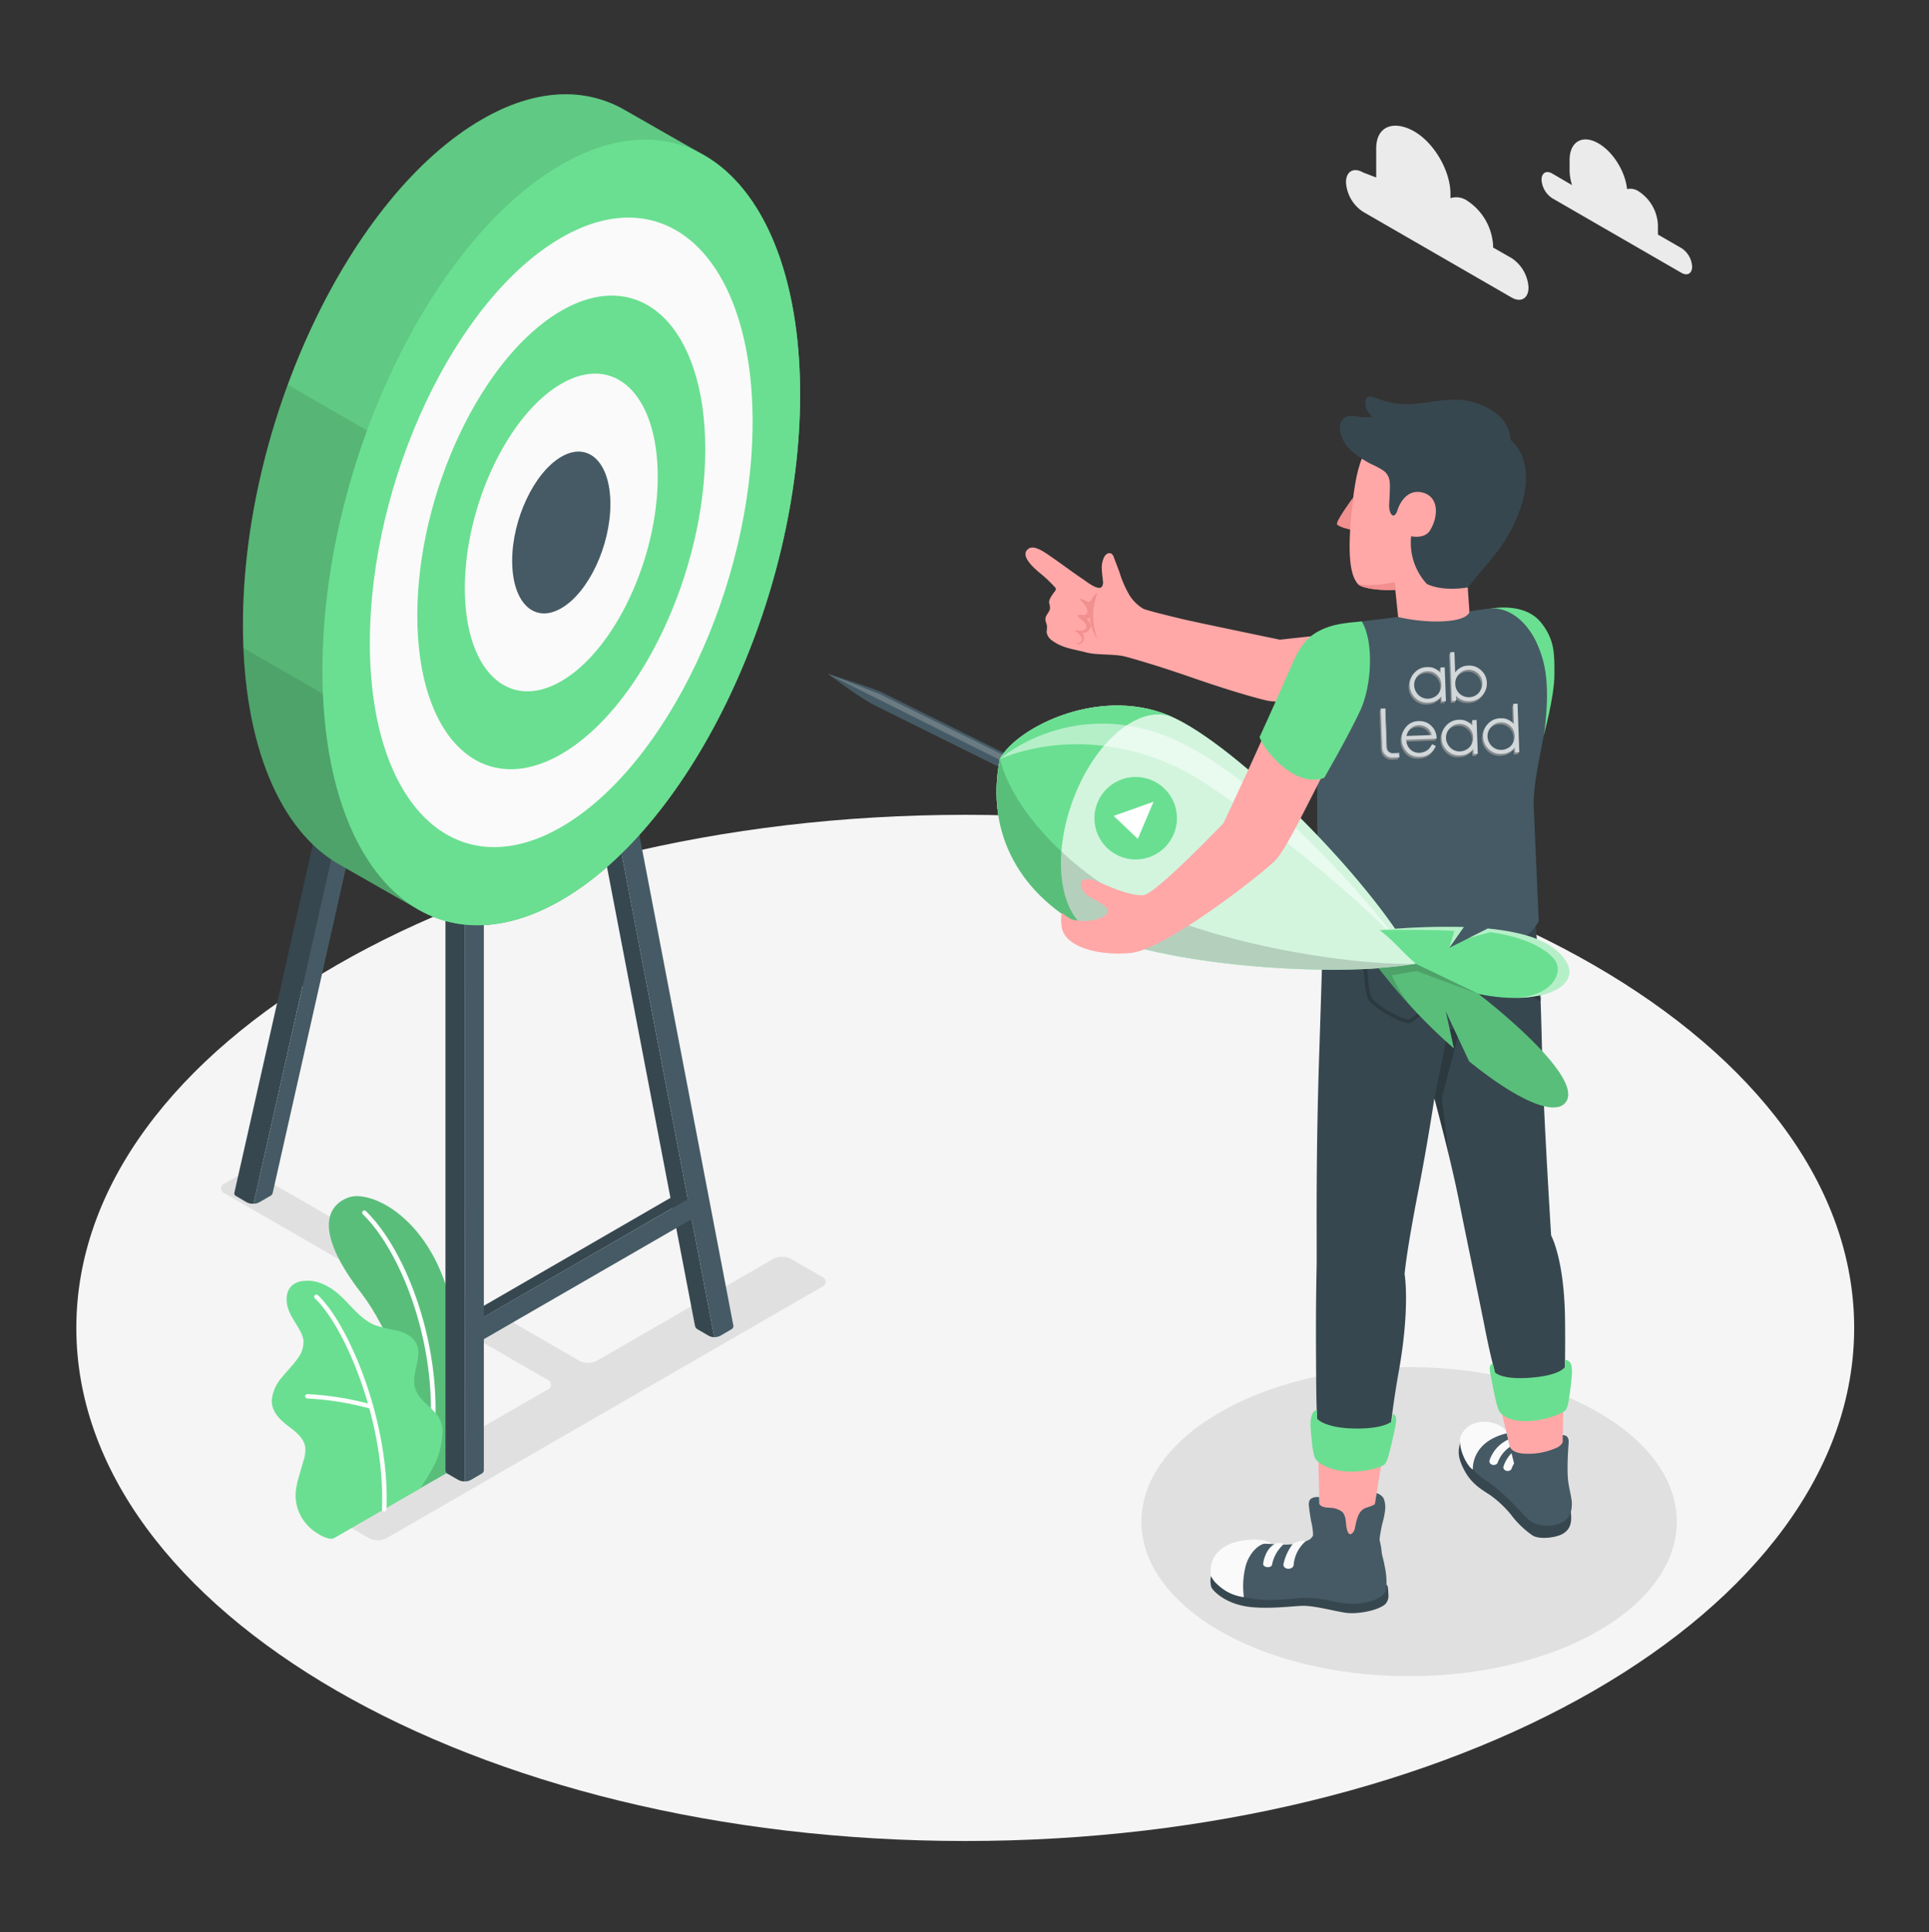 <svg width="570" height="571" fill="none" xmlns="http://www.w3.org/2000/svg"><rect width="100%" height="100%" fill="#333333" stroke="none"/><path d="M285.222 544.023c145.067 0 262.668-67.883 262.668-151.62 0-83.738-117.601-151.62-262.668-151.62S22.555 308.665 22.555 392.403c0 83.737 117.6 151.62 262.667 151.62z" fill="#F5F5F5"/><path d="M496.942 73.374l-7.045-4.07a6.957 6.957 0 000-.867v-2.04a12.533 12.533 0 00-5.7-9.861 4.452 4.452 0 00-3.42-.661c-.513-5.165-4.104-11.001-8.459-13.51-4.697-2.724-8.516-.524-8.516 4.914v3.055c.021 1.483.263 2.955.719 4.366l-5.849-3.42c-1.744-1.003-3.157-.193-3.157 1.824a6.976 6.976 0 003.157 5.472l38.179 22.048c1.744 1.003 3.158.194 3.158-1.824a6.987 6.987 0 00-3.067-5.426zm-94.176-22.413l3.888 1.494v-8.562c0-6.84 5.415-8.413 11.297-5.027 5.883 3.42 10.648 11.65 10.648 18.445v1.243a5.698 5.698 0 014.936.752 16.969 16.969 0 017.661 13.27v.57l5.415 3.089a11.17 11.17 0 015.05 8.732c0 3.227-2.28 4.56-5.05 2.919l-43.845-25.308a11.18 11.18 0 01-5.038-8.744c0-3.18 2.257-4.48 5.038-2.873z" fill="#EBEBEB"/><path d="M416.378 495.31c43.682 0 79.093-20.441 79.093-45.657 0-25.216-35.411-45.657-79.093-45.657s-79.093 20.441-79.093 45.657c0 25.216 35.411 45.657 79.093 45.657zm-302.179-40.755l128.706-74.305a1.551 1.551 0 000-2.941l-9.246-5.335a5.69 5.69 0 00-5.095 0l-52.247 30.164a5.548 5.548 0 01-5.084 0l-95.258-54.994a5.705 5.705 0 00-5.096 0l-4.469 2.577a1.55 1.55 0 000 2.941l95.35 55.051a1.551 1.551 0 010 2.941L99.858 446.29a1.557 1.557 0 00-1.043 1.465 1.55 1.55 0 001.043 1.465l9.245 5.335a5.59 5.59 0 005.096 0z" fill="#E0E0E0"/><path d="M123.946 439.895l9.12-5.187s4.355-23.997 1.14-44.631c-4.56-29.002-24.328-39.011-31.498-36.127-7.17 2.884-8.858 11.48 4.104 28.238 7.547 9.93 17.373 30.837 17.134 57.707z" fill="#6ADF91"/><path opacity=".15" d="M123.946 439.895l9.12-5.187s4.355-23.997 1.14-44.631c-4.56-29.002-24.328-39.011-31.498-36.127-7.17 2.884-8.858 11.48 4.104 28.238 7.547 9.93 17.373 30.837 17.134 57.707z" fill="#000"/><path d="M127.229 428.427h-.08a.648.648 0 01-.559-.73c3.751-27.155-7.17-56.909-19.38-68.89a.664.664 0 010-.924.654.654 0 01.912 0c12.54 12.198 23.633 42.443 19.825 69.996a.663.663 0 01-.718.548z" fill="#fff"/><path d="M98.752 454.498c-1.436.821-4.39-.98-5.53-1.744a13.59 13.59 0 01-4.56-5.221 12.745 12.745 0 01-1.14-7.706 29.61 29.61 0 01.97-4.093 756.89 756.89 0 001.14-3.979 10.13 10.13 0 00.581-4.012c-.353-2.725-2.77-4.629-4.959-6.27-2.428-1.824-4.959-4.218-4.947-7.49a11.5 11.5 0 012.895-6.84c1.562-1.984 3.42-3.739 4.834-5.826a8.115 8.115 0 001.653-5.095 8.257 8.257 0 00-1.14-3.17c-1.14-2.131-2.68-4.092-3.42-6.384-.741-2.291-.684-5.141 1.14-6.771 1.47-1.345 3.648-1.539 5.631-1.402 1.861.222 3.651.848 5.244 1.835 5.199 2.896 8.163 9.052 13.68 11.275a53.419 53.419 0 006.681 1.63c2.28.593 4.48 1.721 5.506 3.773 2.029 4.047-1.733 9.029-.308 13.327 1.266 3.796 4.948 5.255 7.023 8.675a8.11 8.11 0 01.969 4.982 23.505 23.505 0 01-2.098 8.402 59.044 59.044 0 01-4.56 7.569c-.182.069-25.069 14.41-25.285 14.535z" fill="#6ADF91"/><path d="M113.492 446.644a.661.661 0 01-.453-.207.646.646 0 01-.174-.466c1.072-25.707-11.035-54.082-19.847-62.324a.648.648 0 010-.912.663.663 0 01.923 0c8.984 8.413 21.341 37.255 20.258 63.327a.661.661 0 01-.707.582z" fill="#fff"/><path d="M109.639 416.274a.574.574 0 01-.194 0 86.608 86.608 0 00-18.65-3.009.654.654 0 01-.621-.679.651.651 0 01.678-.621 89.252 89.252 0 0118.981 3.067.628.628 0 01.381.316.637.637 0 01-.195.812.628.628 0 01-.38.114z" fill="#fff"/><path d="M199.801 356.344v-3.351l-59.679 34.519 2.839 1.676 56.84-32.844zm-74.419-227.237a.801.801 0 01.388.855L76.316 349.469l-1.402 6.225a3.885 3.885 0 01-1.983-.388l-3.306-1.949a.8.8 0 01-.377-.867l50.765-225.321a.79.79 0 01.442-.539c.11-.05.23-.075.351-.073a.81.81 0 01.347.088l4.229 2.462z" fill="#37474F"/><path d="M131.583 126.11L80.58 352.502a1.308 1.308 0 01-.638.855l-3.318 1.916a3.34 3.34 0 01-1.71.421l1.402-6.224 49.579-220.02 5.688-3.34z" fill="#455A64"/><path d="M137.283 431.208v6.544a3.916 3.916 0 01-1.835-.411l-3.078-1.778a1.29 1.29 0 01-.741-1.06V237.887l5.7 3.283-.046 190.038z" fill="#37474F"/><path d="M142.972 237.898v196.639a1.271 1.271 0 01-.752.992l-3.055 1.778a3.65 3.65 0 01-1.858.445V241.17l5.665-3.272z" fill="#455A64"/><path d="M211.064 395.161a3.85 3.85 0 01-1.778-.513l-3.17-1.835a1.62 1.62 0 01-.775-1.14L171.438 214.87l5.7 3.284L209.844 388.8l1.22 6.361z" fill="#37474F"/><path d="M216.742 391.844a1.32 1.32 0 01-.787 1.071l-2.895 1.688-.137.079a3.83 3.83 0 01-1.858.445l-1.22-6.327-32.718-170.647 5.7-3.271 33.847 176.7.068.262z" fill="#455A64"/><path d="M141.012 396.86l64.467-37.221v-6.566l-64.467 37.221v6.566z" fill="#455A64"/><path d="M208.272 45.99l-.114-.068-.308-.17c-1.653-.936-8.493-4.789-23.256-13.259-11.776-6.772-26.391-6.361-42.18 2.782-39.034 22.515-70.634 89.41-70.623 149.431 0 35.625 11.15 60.83 28.352 70.68 10.351 5.939 20.976 11.958 23.393 13.338.091.042.178.092.262.148l.251.137c11.696 6.509 26.151 6.008 41.792-3.021 38.977-22.515 70.577-89.41 70.577-149.431.012-35.477-11.046-60.614-28.146-70.566z" fill="#6ADF91"/><path opacity=".1" d="M208.272 45.99l-.114-.068-.308-.17c-1.653-.936-8.493-4.789-23.256-13.259-11.776-6.772-26.391-6.361-42.18 2.782-39.034 22.515-70.634 89.41-70.623 149.431 0 35.625 11.15 60.83 28.352 70.68 10.351 5.939 20.976 11.958 23.393 13.338.091.042.178.092.262.148l.251.137c11.696 6.509 26.151 6.008 41.792-3.021 38.977-22.515 70.577-89.41 70.577-149.431.012-35.477-11.046-60.614-28.146-70.566z" fill="#000"/><path opacity=".1" d="M221.359 192.401L85.026 113.684c-8.333 22.652-13.235 47.367-13.235 71.022 0 35.625 11.15 60.83 28.352 70.68 10.351 5.939 20.976 11.958 23.393 13.338.091.042.178.092.262.148l.251.137c11.696 6.509 26.151 6.008 41.792-3.021 22.538-12.985 42.602-40.824 55.518-73.587z" fill="#000"/><path opacity=".1" d="M71.904 191.455c1.334 32.068 12.118 54.72 28.215 63.954 10.351 5.939 20.976 11.958 23.393 13.338.091.042.179.092.262.148l.251.137c11.696 6.509 26.152 6.007 41.792-3.021a88.54 88.54 0 0015.356-11.457L71.904 191.455z" fill="#000"/><path d="M165.84 48.67c-38.976 22.503-70.566 89.398-70.566 149.419 0 60.021 31.601 90.425 70.578 67.922 38.976-22.504 70.577-89.456 70.577-149.432 0-59.975-31.601-90.424-70.589-67.91z" fill="#6ADF91"/><path d="M165.841 70.25c-31.236 18.034-56.556 71.649-56.556 119.7s25.331 72.469 56.567 54.435c31.236-18.035 56.533-71.615 56.533-119.712 0-48.096-25.297-72.47-56.544-54.423z" fill="#FAFAFA"/><path d="M165.852 91.83c-23.506 13.566-42.544 53.899-42.544 90.06s19.049 54.515 42.544 40.949c23.496-13.566 42.545-53.899 42.545-90.06s-19.072-54.526-42.545-40.949z" fill="#6ADF91"/><path d="M165.852 113.41c-15.767 9.12-28.5 36.138-28.5 60.42 0 24.282 12.779 36.56 28.5 27.463 15.72-9.097 28.5-36.15 28.5-60.42 0-24.271-12.746-36.571-28.5-27.463z" fill="#FAFAFA"/><path d="M165.852 134.979c-7.98 4.64-14.524 18.4-14.512 30.78.011 12.38 6.498 18.605 14.512 13.976 8.014-4.628 14.512-18.388 14.512-30.78 0-12.391-6.498-18.604-14.512-13.976z" fill="#455A64"/><path d="M431.449 426.09c-.297 2.143-1.277 3.898 1.527 8.88 2.178 3.853 5.324 5.461 7.353 6.84a31.77 31.77 0 016.099 5.7 27.166 27.166 0 006.407 6.202c1.915 1.265 6.84.775 8.995-.502 2.154-1.277 2.85-3.34 2.223-7.056-.627-3.717-12.119-3.546-12.119-3.546l-20.485-16.518z" fill="#37474F"/><path d="M462.138 403.415l-.57 34.861c0 2.052-11.252 4.617-13.68-.068a76.978 76.978 0 00-1.688-10.694c-.877-3.499-2.371-9.587-2.371-9.587-1.277-7.262-1.847-12.62-1.847-12.62l20.156-1.892zm-51.814 16.051s-5.301 32.262-5.461 34.041c-.159 1.778-5.164 2.929-8.869 2.815-3.705-.114-5.894-1.835-5.859-2.633l-.912-34.428 21.101.205z" fill="#FFA8A7"/><path d="M415.044 376.5s.456-6.214 4.127-24.967c2.554-12.996 4.674-26.949 4.674-26.949s4.56 16.826 7.239 30.084c1.915 9.645 3.842 18.731 7.558 37.108a228.825 228.825 0 005.928 23.94c7.148 3.796 17.602-.559 17.602-.559s.433-11.206.285-25.08c-.182-17.967-4.115-25-4.115-25s-1.517-24.225-2.28-42.112c-1.026-25.365-.24-49.02-6.213-68.765-.924-.251-57-24.749-58.46 8.801-.353 8.288-.969 30.347-1.561 48.051-1.015 30.005-.73 52.326-.764 62.54-.205 9.839-.297 19.061-.114 37.415.091 7.98.558 14.82.558 14.82 6.726 4.56 21.102-1.003 21.102-1.003s.638-7.889 2.622-19.038c3.534-19.471 1.812-29.286 1.812-29.286z" fill="#37474F"/><path opacity=".2" d="M414.896 302.08c-3.158-.912-9.508-4.639-10.682-7.011-1.356-2.724-1.653-17.031-1.664-17.635v-.559l23.085-1.642.068.502a144.776 144.776 0 011.357 15.755v.741c.091 2.28-8.995 9.279-9.918 9.838a1.467 1.467 0 01-.753.205 5.234 5.234 0 01-1.493-.194zm-11.252-24.156c.103 4.412.547 14.66 1.551 16.667 1.003 2.006 6.84 5.551 10.009 6.452 1.14.319 1.391.16 1.402.16 1.984-1.22 9.451-7.593 9.405-8.892v-.753a138.985 138.985 0 00-1.277-15.139l-21.09 1.505zm51.642 17.978l.217-1.14c-3.91-1.881-9.599-5.016-10.032-6.077-.536-1.299-1.539-10.431-1.938-14.409 1.14-.297 4.708-1.14 10.055-2.28l-.217-1.06c-6.68 1.413-10.522 2.428-10.556 2.439l-.445.114v.456c.137 1.368 1.345 13.418 2.052 15.174.707 1.755 9.234 5.996 10.864 6.783z" fill="#000"/><path d="M389.12 416.696l.103 2.565s2.063 2.69 10.91 2.873c8.846.182 11.149-2.121 11.149-2.121l.285-2.143c1.414.331 1.14 2.006.205 6.19-.935 4.184-1.71 7.798-2.622 8.664-.912.867-5.7 2.349-10.887 2.109-5.187-.239-8.595-2.394-9.507-3.648-.912-1.254-1.22-6.27-1.471-8.972-.251-2.701.296-5.415 1.835-5.517zm52.007-13.691l.627 2.565s2.018 2.28 10.841 1.527c8.824-.752 9.85-3.226 9.85-3.226v-2.075c1.881.285 2.371 1.767 1.892 6.019-.479 4.253-.9 7.98-1.71 8.892-.809.912-5.392 2.907-10.613 3.215-5.221.308-7.684-1.311-8.71-2.462-1.026-1.152-1.961-6.635-2.485-9.303-.524-2.667-1.197-4.879.308-5.152z" fill="#6ADF91"/><path opacity=".2" d="M423.856 324.584l4.025-19.904a19.237 19.237 0 0010.385-12.848s.673 9.12-7.273 13.68l-4.948 18.969 1.972 16.348-4.161-16.245z" fill="#000"/><path d="M358.318 465.477c-.798-.08-.707 2.28-.434 3.351.274 1.072 3.569 4.48 9.428 5.7 5.86 1.22 13.942.126 17.419 0 3.477-.125 9.462 1.551 12.917 2.052 3.454.502 9.69-.661 11.753-2.61a3.632 3.632 0 00.844-2.862c-.069-2.28-.274-2.77-.548-2.747l-51.379-2.884z" fill="#37474F"/><path d="M408.581 449.767c.355-1.241.6-2.511.729-3.796a7.032 7.032 0 00-.444-3.146 3.322 3.322 0 00-2.098-1.574l-.502 3.204c-.672.65-2.565.946-3.34 1.448-1.744 1.14-2.086 3.499-2.542 5.529-.071.478-.25.935-.524 1.333-1.574 1.95-2.03-1.459-2.109-2.371-.114-1.322-.228-2.793-1.209-3.693a6.23 6.23 0 00-3.42-1.14c-1.197-.103-2.622-.057-3.272-1.14l-.079-2.018c-1.015-.114-2.463.08-2.885 1.14a3.567 3.567 0 00-.091 1.63c.16 1.516.376 3.032.673 4.56.287 1.12.459 2.266.513 3.42.012.213.012.426 0 .638a3.42 3.42 0 01-1.14 1.22 14.6 14.6 0 01-5.974 1.391c-3.009.194-5.563-.262-8.949-.308a18.03 18.03 0 00-9.006 1.836 8.084 8.084 0 00-3.522 3.28 8.087 8.087 0 00-1.038 4.7 11.189 11.189 0 005.358 4.856 28.968 28.968 0 008.869 1.915c3.569.365 8.505-.262 12.084-.467a34.476 34.476 0 018.938.946c4.56.912 7.661 1.14 11.776-.091 1.562-.479 3.5-1.402 4.218-3.124.23-2.363.088-4.748-.422-7.068a26.675 26.675 0 00-.273-1.379 46.647 46.647 0 00-.422-1.687c-.228-.855-.239-1.79-.388-2.668-.057-.319-.228-1.14-.444-2.177.095-1 .247-1.993.456-2.976.102-.695.296-1.493.479-2.223z" fill="#455A64"/><path d="M385.895 455.376a10.395 10.395 0 00-3.614 6.84c.068 1.733-2.987 1.847-3.055.125a14.816 14.816 0 012.758-6.064 5.517 5.517 0 013.911-.901zm-6.647 1.015a10.814 10.814 0 00-3.34 5.825c-.057 1.277-2.713 1.14-2.656-.137 0 0 .41-4.092 3.351-5.791.821-.581 2.372-.433 2.645.103z" fill="#FAFAFA"/><path d="M374.004 456.117c-1.403 0-4.344 1.87-5.792 6.156a24.45 24.45 0 00-.661 9.69 13.677 13.677 0 01-7.752-3.694 7.976 7.976 0 01-1.938-2.462 8.556 8.556 0 011.471-6.544c2.04-2.416 5.187-4.001 10.134-4.252 5.552-.285 6.031 1.197 6.031 1.197l-1.493-.091z" fill="#FAFAFA"/><path d="M434.492 421.529c2.747-1.607 10.682 2.018 10.682 2.018l.467 1.858s.331 1.323.502 1.973c.41 1.47 2.28 1.949 3.648 2.143a20.53 20.53 0 0010.431-1.813c1.448-.798 1.539-1.676 1.539-1.676v-1.949c.889 0 1.904.41 1.755 2.28-.262 3.352-.558 9.2 0 12.244.251 1.504.673 3.271.89 4.765.159 1.014.114 4.001-1.22 5.198a4.927 4.927 0 01-1.334 1.14c-2.896 1.801-7.98 1.505-10.351-.843-3.01-2.919-5.13-5.575-9.348-9.12-2.497-2.075-4.902-3.067-6.931-5.621a16.096 16.096 0 01-2.52-4.856c-1.516-4.195-1.037-6.088 1.79-7.741z" fill="#455A64"/><path d="M442.473 432.394a9.963 9.963 0 013.705-4.868c-.171-.696-.365-1.402-.536-2.12a10.455 10.455 0 00-5.472 6.064c-.399 1.277 1.413 1.995 2.303.924zm4.104 1.801a9.438 9.438 0 01.82-1.744c-.239-.947-.49-1.961-.763-3.033a10.372 10.372 0 00-2.349 3.853c-.399 1.22 1.414 1.938 2.292.924zm-11.378.091c0-.33-.479-8.162 9.975-10.727 0-.057-.182-.741-.262-1.026a9.175 9.175 0 00-4.799-2.28c-3.819-.525-6.601.798-8.22 3.545-1.619 2.748 1.186 9.132 3.306 10.488z" fill="#FAFAFA"/><path d="M374.244 206.993c-4.412-1.037-12.324-3.42-21.124-6.452-9.679-3.42-19.757-6.396-21.455-6.704-3.238-.581-7.878-.273-10.75-1.048-3.42-.935-6.897-1.209-9.896-3.42a3.695 3.695 0 01-1.744-2.52c0-.536.126-1.071.103-1.607 0-.844-.559-1.619-.468-2.451.114-1.14 1.323-1.984 1.368-3.135a7.514 7.514 0 00-.273-1.494c-.137-.912.764-2.131 1.265-2.872.274-.388 1.038-1.072.604-1.585a38.721 38.721 0 00-4.822-4.56c-3.169-2.656-4.902-5.084-3.579-6.601 1.824-2.109 5.175.616 9.416 3.58 2.36 1.653 4.674 3.42 7.068 4.993.935.627 4.72 3.717 5.7 2.166a2.63 2.63 0 00.239-1.653c-.102-1.14-.307-2.36-.33-3.545a6.841 6.841 0 01.684-3.42c.192-.407.492-.754.866-1.003a1.277 1.277 0 011.277-.057c.378.279.645.683.752 1.14.548 1.425 1.083 2.85 1.619 4.275a32.042 32.042 0 003.01 6.897 12.066 12.066 0 004.058 3.967c1.14.536 8.733 2.371 11.218 2.975 4.286 1.026 28.648 6.054 29.127 6.168l65.573-7.137-.912 21.364s-59.953 5.78-68.594 3.739z" fill="#FFA8A7"/><path d="M440.58 179.781c4.457-.593 11.183-.547 15.002 4.457 3.819 5.005 3.774 8.972 3.728 15.356-.045 6.384-3.169 17.761-3.169 17.761l-15.561-37.574z" fill="#6ADF91"/><path d="M321.302 180.522a1.14 1.14 0 01-.274.912 1.224 1.224 0 01-.9.331 4.515 4.515 0 01-.969-.126c-.263 0-.616 0-.684.228a.536.536 0 00.159.434c.451.442.935.85 1.448 1.219.627.548 1.379 1.585.684 2.28a1.827 1.827 0 01-1.607.605c-.445 0-.89-.171-1.346-.194-.079 0-.182 0-.171.114a.217.217 0 00.057.08 6.718 6.718 0 011.665 1.539 1.596 1.596 0 01.285 1.379c-.228.547-1.14.821-1.642.855h-.262v.057h.08c.164.058.331.103.501.137a1.759 1.759 0 001.916-1.311 1.928 1.928 0 00-.605-2.041 2.27 2.27 0 002.075-.821c1.14-1.265.399-2.337-.604-3.294a2.02 2.02 0 00.946-.445c.168 2.297.934 4.51 2.223 6.418a21.192 21.192 0 01-1.265-7.581 9.384 9.384 0 01.182-1.869c.078-.56.185-1.116.319-1.665a12.21 12.21 0 01.833-2.61 4.931 4.931 0 00-1.482 1.391c-.342.49-.32 1.231-1.072 1.311a2.064 2.064 0 01-1.208-.365 3.654 3.654 0 00-1.14-.536.293.293 0 00-.263.057c-.079.103 0 .251.092.353a7.58 7.58 0 011.995 2.691c.041.152.053.311.034.467z" fill="#F28F8F"/><path d="M412.058 171.995l2.177 20.908 20.873 1.14-1.664-24.248-21.386 2.2z" fill="#FFA8A7"/><path d="M399.859 146.972s-5.289 7.171-4.776 7.98c.513.809 4.092 1.607 4.092 1.607l.684-9.587z" fill="#F28F8F"/><path d="M414.554 127.147c-10.021 1.562-13.121 5.7-14.888 21.455-1.859 16.405-.445 21.66 1.596 23.997 1.379 1.573 9.473 2.28 13.623 1.357 5.198-1.14 16.974-4.617 22.8-12.609 6.897-9.393 9.279-22.503 2.736-28.272-9.155-8.128-21.786-6.566-25.867-5.928z" fill="#FFA8A7"/><path d="M398.526 132.391a13.403 13.403 0 002.417 2.132 34.944 34.944 0 004.024 2.52 25.846 25.846 0 013.921 2.097c1.733 1.38 1.87 3.09 1.802 5.164 0 1.357-.126 3.033-.206 4.845-.114 2.736 1.517 4.902 2.565 1.289 0 0 1.893-5.997 6.977-4.959 5.085 1.037 5.221 6.84 2.542 11.24-1.641 2.679-5.586 1.744-5.586 1.744a17.967 17.967 0 004.617 14.079s3.956 2.337 12.107 1.049c5.928-7.307 9.599-10.807 12.894-17.214 6.976-13.532 4.434-22.401-.194-26.323-.616-6.441-5.495-9.576-11.161-11.206-8.481-2.428-16.769 2.28-25.16-.114a41.337 41.337 0 01-4.081-1.299 2.279 2.279 0 00-1.664-.206 1.886 1.886 0 00-.912 1.847 5.138 5.138 0 002.28 4.161c-.171-.114-1.015.069-1.243.069h-1.425a25.862 25.862 0 01-2.816-.331 5.197 5.197 0 00-1.926 0 3.48 3.48 0 00-2.383 3.42 8.644 8.644 0 001.311 4.207c.276.532.592 1.043.946 1.527.114.093.232.181.354.262z" fill="#37474F"/><path d="M401.262 172.599c1.14 1.265 6.623 1.972 10.887 1.71h.296l-.296-2.28s-6.817 1.573-10.887.57z" fill="#F28F8F"/><path d="M454.42 190.771c-2.565-6.179-8.128-12.027-15.288-10.842-1.664.274-3.249.411-4.822.696-.843 3.5-12.004 3.83-21.17 1.71l-10.75 1.288c-6.578 2.211-11.867 14.9-12.802 34.2-.935 19.3.103 49.02.479 62.46a73.934 73.934 0 0041.69 4.275c19.71-3.921 22.925-12.38 22.925-12.38l-1.516-34.496c0-7.502 2.736-17.67 3.317-22.493 1.756-14.831-.513-20.668-2.063-24.418zm-195.02 13.93a3.485 3.485 0 00-1.379 2.793 1.064 1.064 0 00.524.969l37.381 18.548 1.949-3.933-37.381-18.548a1.148 1.148 0 00-1.094.171z" fill="#455A64"/><path d="M258.545 208.474c-4.56-2.28-13.919-9.348-13.919-9.348s13.589 4.253 15.869 5.415l-1.95 3.933z" fill="#455A64"/><path opacity=".2" d="M296.781 223.261l-36.776-18.138-15.379-6.008 14.843 7.479 37.175 18.559.137-1.892z" fill="#fff"/><path d="M296.781 223.295a3.428 3.428 0 00-1.024 1.225 3.428 3.428 0 00-.355 1.556c.068.992.786 1.346 1.607.798a3.413 3.413 0 001.379-2.793c-.068-1.014-.763-1.379-1.607-.786z" fill="#37474F"/><path d="M295.458 224.253c5.21-9.588 30.86-22.333 52.087-11.834 21.227 10.5 60.557 51.175 70.919 72.436-24.897 4.275-75.787.365-96.273-9.758-20.486-10.124-31.156-28.523-26.733-50.844z" fill="#6ADF91"/><path opacity=".7" d="M295.458 224.253c5.21-9.588 30.86-22.333 52.087-11.834 21.227 10.5 60.557 51.175 70.919 72.436-24.897 4.275-75.787.365-96.273-9.758-20.486-10.124-31.156-28.523-26.733-50.844z" fill="#fff"/><path d="M313.585 257.825c-1.049-16.199 7.592-35.67 19.3-43.468 4.948-3.306 9.644-3.99 13.509-2.451-20.999-9.519-45.839 2.93-50.958 12.346-4.423 22.322 6.293 40.698 26.767 50.822-4.719-2.406-8.025-8.459-8.618-17.249z" fill="#6ADF91"/><path opacity=".15" d="M322.226 275.074c20.52 10.123 71.364 14.033 96.273 9.758-21.774.433-61.64-6.566-84.246-18.491-18.673-9.849-35.089-27.086-38.76-42.089-4.457 22.322 6.259 40.698 26.733 50.822z" fill="#000"/><path opacity=".5" d="M295.459 224.252c20.03-8.071 40.892-3.75 55.016 3.819 14.125 7.57 57.171 40.949 67.99 56.784 0 0-30.905-42.807-64.467-62.7s-58.539 2.097-58.539 2.097z" fill="#fff"/><path d="M462.719 325.633c-3.352 4.719-15.458-1.311-28.603-12.016l-6.931-14.82 2.428 11.001a166.037 166.037 0 01-22.241-23.701c3.819-.262 7.547-.672 11.126-1.276l18.377 8.88s31.464 24.031 25.844 31.932z" fill="#6ADF91"/><path opacity=".15" d="M462.719 325.633c-3.352 4.719-15.458-1.311-28.603-12.016l-6.931-14.82 2.428 11.001a166.037 166.037 0 01-22.241-23.701c3.819-.262 7.547-.672 11.126-1.276l18.377 8.88s31.464 24.031 25.844 31.932z" fill="#000"/><path opacity=".15" d="M407.372 286.109a151.88 151.88 0 0010.26 12.141 40.544 40.544 0 01-6.338-10.043l7.296-1.266 18.24 6.772-18.366-8.858c-3.545.581-7.273.992-11.092 1.254z" fill="#000"/><path d="M436.875 293.713l-18.411-8.858c-4.89-4.195-5.939-6.247-10.807-9.998a209.107 209.107 0 0124.864-.9l-4.31 6.156 11.4-5.7c10.078.969 16.542 3.249 20.201 6.372 10.99 9.348-2.85 17.134-22.937 12.928z" fill="#6ADF91"/><path opacity=".5" d="M428.246 280.09l4.309-6.156a209.107 209.107 0 00-24.864.9s19.05-.194 22.059.319l-1.504 4.937zm18.718 14.786c14.159.193 21.866-6.419 12.86-14.136-3.66-3.124-10.124-5.404-20.201-6.373l-5.7 2.861 6.35-1.755s12.973 1.311 18.775 7.718c3.569 3.944-.467 11.582-12.084 11.685z" fill="#fff"/><path d="M399.404 212.476c-12.015 22.721-18.878 38.031-22.651 41.861-3.774 3.831-32.263 26.22-42.557 27.246-10.294 1.026-19.505-2.12-20.406-7.364a12.041 12.041 0 01-.057-4.446s2.474 1.733 2.599 1.778c3.135 1.072 7.889.718 10.158-1.014 3.351-2.565-4.218-4.56-5.985-6.704-2.28-2.679-1.288-5.574 4.4-3.089 4.948 2.177 9.348 3.899 12.871 3.796 3.522-.102 23.757-21.306 23.757-21.306s10.853-22.926 15.904-35.169c9.496-22.994 18.787-22.88 23.826-22.994l-1.859 27.405z" fill="#FFA8A7"/><path d="M402.391 183.623c-4.936.49-8.619.707-12.745 2.884-5.005 2.634-6.772 7.342-9.041 12.54-4.32 9.85-8.424 18.787-8.424 18.787 1.63 4.446 10.807 15.117 19.118 12.016 0 0 6.999-12.084 10.647-19.882 3.409-7.307 4.081-20.349.445-26.345z" fill="#6ADF91"/><circle cx="335.581" cy="241.785" r="12.193" fill="#6ADF91"/><path d="M340.866 236.907l-4.656 10.974-7.13-6.775 11.786-4.199z" fill="#fff"/><path d="M426.564 197.765l.362 10.004-1.281.047-.054-1.484c-.521.675-1.051 1.027-1.719 1.382-.663.356-1.471.477-2.275.506-1.43.052-2.671-.416-3.723-1.403-1.047-.993-1.596-2.226-1.649-3.697-.053-1.44.413-2.691 1.398-3.752.984-1.06 2.194-1.617 3.63-1.669.829-.03 1.589.053 2.27.379.687.325 1.286.686 1.819 1.366l-.06-1.633 1.282-.046zm-5.164 1.172a3.924 3.924 0 00-1.986.606c-.6.371-1.071.883-1.413 1.533a4.075 4.075 0 00-.466 2.043c.026.705.233 1.372.621 2.003.389.63.896 1.115 1.522 1.455.632.333 1.3.487 2.006.461a4.106 4.106 0 002.005-.606 3.722 3.722 0 001.414-1.497c.325-.619.474-1.309.446-2.069-.042-1.159-.464-2.114-1.266-2.864-.795-.751-1.756-1.106-2.883-1.065zm6.751-5.624l.521 14.393 1.281-.046-.054-1.484c.569.636 1.122.948 1.815 1.254.687.307 1.501.369 2.305.34 1.43-.052 2.634-.608 3.612-1.668.972-1.067 1.431-2.335 1.378-3.807-.052-1.44-.608-2.654-1.666-3.641-1.058-.986-2.305-1.454-3.741-1.402-.83.03-1.581.168-2.237.542-.662.374-1.233.777-1.715 1.494l-.218-6.021-1.281.046zm5.393 5.184a3.934 3.934 0 012.025.461 3.899 3.899 0 011.521 1.427 4.038 4.038 0 01.137 4.047 4.023 4.023 0 01-1.413 1.561 3.93 3.93 0 01-1.967.605 4.096 4.096 0 01-2.043-.46 3.722 3.722 0 01-1.52-1.391c-.368-.594-.566-1.271-.594-2.031-.042-1.159.31-2.142 1.056-2.948.739-.806 1.672-1.23 2.798-1.271z" fill="#85898B"/><path d="M426.902 197.197l.362 10.004-1.282.046-.053-1.484c-.521.676-1.051 1.027-1.72 1.383-.662.355-1.47.476-2.275.506-1.429.051-2.67-.416-3.722-1.403-1.047-.994-1.596-2.226-1.65-3.697-.052-1.441.414-2.691 1.399-3.752.984-1.061 2.194-1.617 3.63-1.669.829-.03 1.589.053 2.27.378.687.325 1.286.686 1.818 1.367l-.059-1.633 1.282-.046zm-5.164 1.172a3.924 3.924 0 00-1.986.606c-.6.371-1.071.882-1.414 1.533a4.07 4.07 0 00-.465 2.042c.026.705.233 1.373.621 2.004.389.63.896 1.115 1.522 1.454.632.334 1.3.487 2.006.462a4.097 4.097 0 002.005-.607 3.713 3.713 0 001.414-1.496c.325-.62.473-1.31.446-2.07-.042-1.158-.464-2.113-1.266-2.863-.795-.751-1.757-1.106-2.883-1.065zm6.751-5.624l.52 14.393 1.282-.047-.054-1.484c.568.636 1.122.949 1.815 1.255.686.307 1.501.369 2.305.34 1.43-.052 2.634-.608 3.612-1.668.972-1.067 1.431-2.336 1.378-3.807-.052-1.44-.608-2.654-1.666-3.641-1.058-.987-2.306-1.454-3.742-1.402-.829.03-1.58.168-2.236.541-.662.374-1.233.778-1.715 1.495l-.218-6.021-1.281.046zm5.393 5.184a3.927 3.927 0 012.025.461 3.905 3.905 0 011.521 1.427 4.038 4.038 0 01.137 4.046 4.016 4.016 0 01-1.413 1.561 3.932 3.932 0 01-1.967.606 4.103 4.103 0 01-2.044-.461 3.716 3.716 0 01-1.519-1.39c-.368-.594-.566-1.272-.594-2.032-.042-1.158.31-2.141 1.056-2.947.739-.807 1.672-1.23 2.798-1.271z" fill="#D2D7DA"/><path d="M422.836 220.483l1.11.532c-.332.715-.723 1.296-1.175 1.743a4.973 4.973 0 01-1.543 1.045c-.576.242-1.233.377-1.972.404-1.636.059-2.935-.43-3.896-1.467-.962-1.043-1.468-2.242-1.517-3.595a5.377 5.377 0 011.049-3.448c.945-1.303 2.248-1.984 3.909-2.044 1.71-.062 3.099.537 4.167 1.798.759.891 1.17 2.022 1.232 3.393l-9.025.327c.067 1.168.474 2.114 1.221 2.838.746.719 1.649 1.059 2.707 1.02a4.213 4.213 0 001.476-.321c.48-.196.883-.448 1.211-.755.327-.308.676-.798 1.046-1.47zm-.098-2.704c-.197-.683-.469-1.224-.816-1.625-.341-.4-.787-.716-1.337-.949a4.003 4.003 0 00-1.721-.317c-.985.036-1.819.383-2.504 1.043-.5.48-.865 1.186-1.096 2.118l7.474-.27zm13.236-4.448l.362 10.004-1.281.047-.054-1.484c-.521.675-1.05 1.027-1.719 1.383-.663.355-1.471.476-2.275.505-1.43.052-2.671-.416-3.723-1.403-1.046-.993-1.596-2.225-1.649-3.697-.052-1.44.414-2.691 1.398-3.752.984-1.06 2.194-1.617 3.63-1.669.83-.03 1.589.054 2.27.379.687.325 1.286.686 1.819 1.366l-.059-1.633 1.281-.046zm-5.164 1.172a3.924 3.924 0 00-1.986.606c-.6.372-1.071.883-1.413 1.534a4.069 4.069 0 00-.466 2.042c.026.705.233 1.373.621 2.003a4.02 4.02 0 001.522 1.455 3.925 3.925 0 002.006.461 4.096 4.096 0 002.005-.606 3.731 3.731 0 001.415-1.497c.324-.619.473-1.309.445-2.069-.042-1.159-.464-2.113-1.265-2.864-.796-.751-1.757-1.106-2.884-1.065zm17.27-6.004l.521 14.393-1.282.046-.053-1.484c-.521.676-1.051 1.027-1.72 1.383-.662.355-1.47.476-2.275.505-1.429.052-2.67-.416-3.722-1.403-1.047-.993-1.596-2.225-1.65-3.696-.052-1.441.414-2.692 1.399-3.752.984-1.061 2.194-1.617 3.63-1.669.829-.03 1.589.053 2.27.378.687.325 1.286.686 1.818 1.366l-.217-6.021 1.281-.046zm-5.005 5.56a3.924 3.924 0 00-1.986.606c-.6.372-1.071.883-1.414 1.534a4.068 4.068 0 00-.465 2.042c.026.705.233 1.373.621 2.003a4.012 4.012 0 001.522 1.455c.632.333 1.3.487 2.006.462a4.097 4.097 0 002.005-.607 3.722 3.722 0 001.414-1.497c.325-.619.473-1.309.446-2.069-.042-1.159-.464-2.113-1.266-2.864-.795-.751-1.757-1.105-2.883-1.065zm-31.813 10.314l1.77-.064-.042-1.147-1.77.064a1.706 1.706 0 01-.725-.129 1.84 1.84 0 01-1.172-1.635l-.413-11.436-1.156.042.414 11.436a2.908 2.908 0 00.946 2.069l.003.003c.282.262.605.464.974.607.362.141.751.205 1.171.19z" fill="#85898B"/><path fill-rule="evenodd" clip-rule="evenodd" d="M413.168 224.435l-.051-1.409-1.901.069a1.573 1.573 0 01-.67-.12l-.003-.001a1.71 1.71 0 01-.931-.868 1.669 1.669 0 01-.157-.649l-.418-11.567-1.419.051.419 11.567a3.05 3.05 0 00.989 2.161l.002.003c.294.273.632.484 1.016.633.379.148.786.214 1.223.199l1.901-.069zm-4.05-.86l-.003-.002a2.902 2.902 0 01-.673-.916 2.9 2.9 0 01-.274-1.154l-.414-11.435 1.156-.042.414 11.435c.009.246.065.48.169.701a1.852 1.852 0 001.002.935c.23.096.474.138.726.129l1.77-.064.041 1.146-1.77.064a2.895 2.895 0 01-1.17-.189 3.006 3.006 0 01-.974-.608z" fill="#85898B"/><path d="M423.176 219.914l1.11.533c-.332.714-.724 1.295-1.175 1.742a4.985 4.985 0 01-1.543 1.045c-.576.242-1.233.377-1.972.404-1.636.059-2.935-.43-3.897-1.467-.961-1.043-1.467-2.241-1.516-3.595a5.374 5.374 0 011.049-3.447c.945-1.304 2.247-1.985 3.908-2.045 1.711-.062 3.1.537 4.168 1.798.759.891 1.17 2.022 1.232 3.393l-9.025.327c.067 1.168.474 2.114 1.221 2.839.746.718 1.649 1.058 2.707 1.02a4.246 4.246 0 001.476-.322 3.927 3.927 0 001.211-.755c.327-.308.676-.798 1.046-1.47zm-.098-2.704c-.197-.683-.469-1.224-.816-1.624-.341-.401-.787-.717-1.338-.95a3.983 3.983 0 00-1.72-.316c-.985.035-1.819.383-2.504 1.042-.5.48-.865 1.186-1.096 2.119l7.474-.271zm13.236-4.448l.362 10.005-1.281.046-.054-1.484c-.521.676-1.051 1.027-1.719 1.383-.663.355-1.471.476-2.275.505-1.43.052-2.671-.416-3.723-1.403-1.047-.993-1.596-2.225-1.649-3.696-.053-1.441.413-2.692 1.398-3.752.984-1.061 2.194-1.617 3.63-1.669.829-.03 1.589.053 2.27.378.687.325 1.286.686 1.819 1.366l-.06-1.632 1.282-.047zm-5.164 1.172a3.934 3.934 0 00-1.986.606c-.6.372-1.071.883-1.413 1.534a4.069 4.069 0 00-.466 2.042c.026.705.233 1.373.621 2.003a4.012 4.012 0 001.522 1.455c.632.333 1.3.487 2.006.462a4.097 4.097 0 002.005-.607 3.722 3.722 0 001.414-1.497c.325-.619.474-1.309.446-2.069-.042-1.159-.464-2.113-1.266-2.864-.795-.75-1.756-1.105-2.883-1.065zm17.27-6.004l.521 14.393-1.282.046-.053-1.484c-.521.676-1.051 1.027-1.72 1.383-.662.355-1.47.476-2.275.505-1.429.052-2.67-.416-3.723-1.402-1.046-.994-1.595-2.226-1.649-3.697-.052-1.441.414-2.692 1.398-3.752.985-1.061 2.195-1.617 3.631-1.669.829-.03 1.588.053 2.27.378.687.325 1.285.686 1.818 1.367l-.218-6.022 1.282-.046zm-5.005 5.56a3.944 3.944 0 00-1.986.606 3.9 3.9 0 00-1.414 1.534 4.057 4.057 0 00-.465 2.042c.026.705.233 1.373.621 2.003a4.012 4.012 0 001.522 1.455c.631.333 1.3.487 2.006.462a4.09 4.09 0 002.004-.607 3.712 3.712 0 001.415-1.497c.325-.619.473-1.309.446-2.069-.042-1.159-.464-2.113-1.266-2.864-.796-.75-1.757-1.105-2.883-1.065zm-31.813 10.314l1.77-.064-.042-1.147-1.77.064a1.698 1.698 0 01-.726-.129 1.825 1.825 0 01-1.171-1.635l-.414-11.435-1.155.041.413 11.436a2.926 2.926 0 00.947 2.069l.003.003c.281.262.605.464.974.607.361.141.75.205 1.171.19z" fill="#D2D7DA"/><path fill-rule="evenodd" clip-rule="evenodd" d="M413.508 223.866l-.051-1.409-1.901.069a1.573 1.573 0 01-.67-.12l-.003-.001a1.7 1.7 0 01-1.088-1.517l-.419-11.567-1.418.051.419 11.567a3.05 3.05 0 00.989 2.162l.002.002c.294.273.632.484 1.016.633a3.02 3.02 0 001.223.199l1.901-.069zm-4.05-.859l-.003-.003a2.909 2.909 0 01-.947-2.07l-.414-11.435 1.156-.042.414 11.436c.009.245.065.479.169.7a1.84 1.84 0 001.002.935c.23.096.474.138.726.129l1.77-.064.041 1.146-1.77.064a2.902 2.902 0 01-1.171-.189 3.027 3.027 0 01-.973-.607z" fill="#D2D7DA"/></svg>